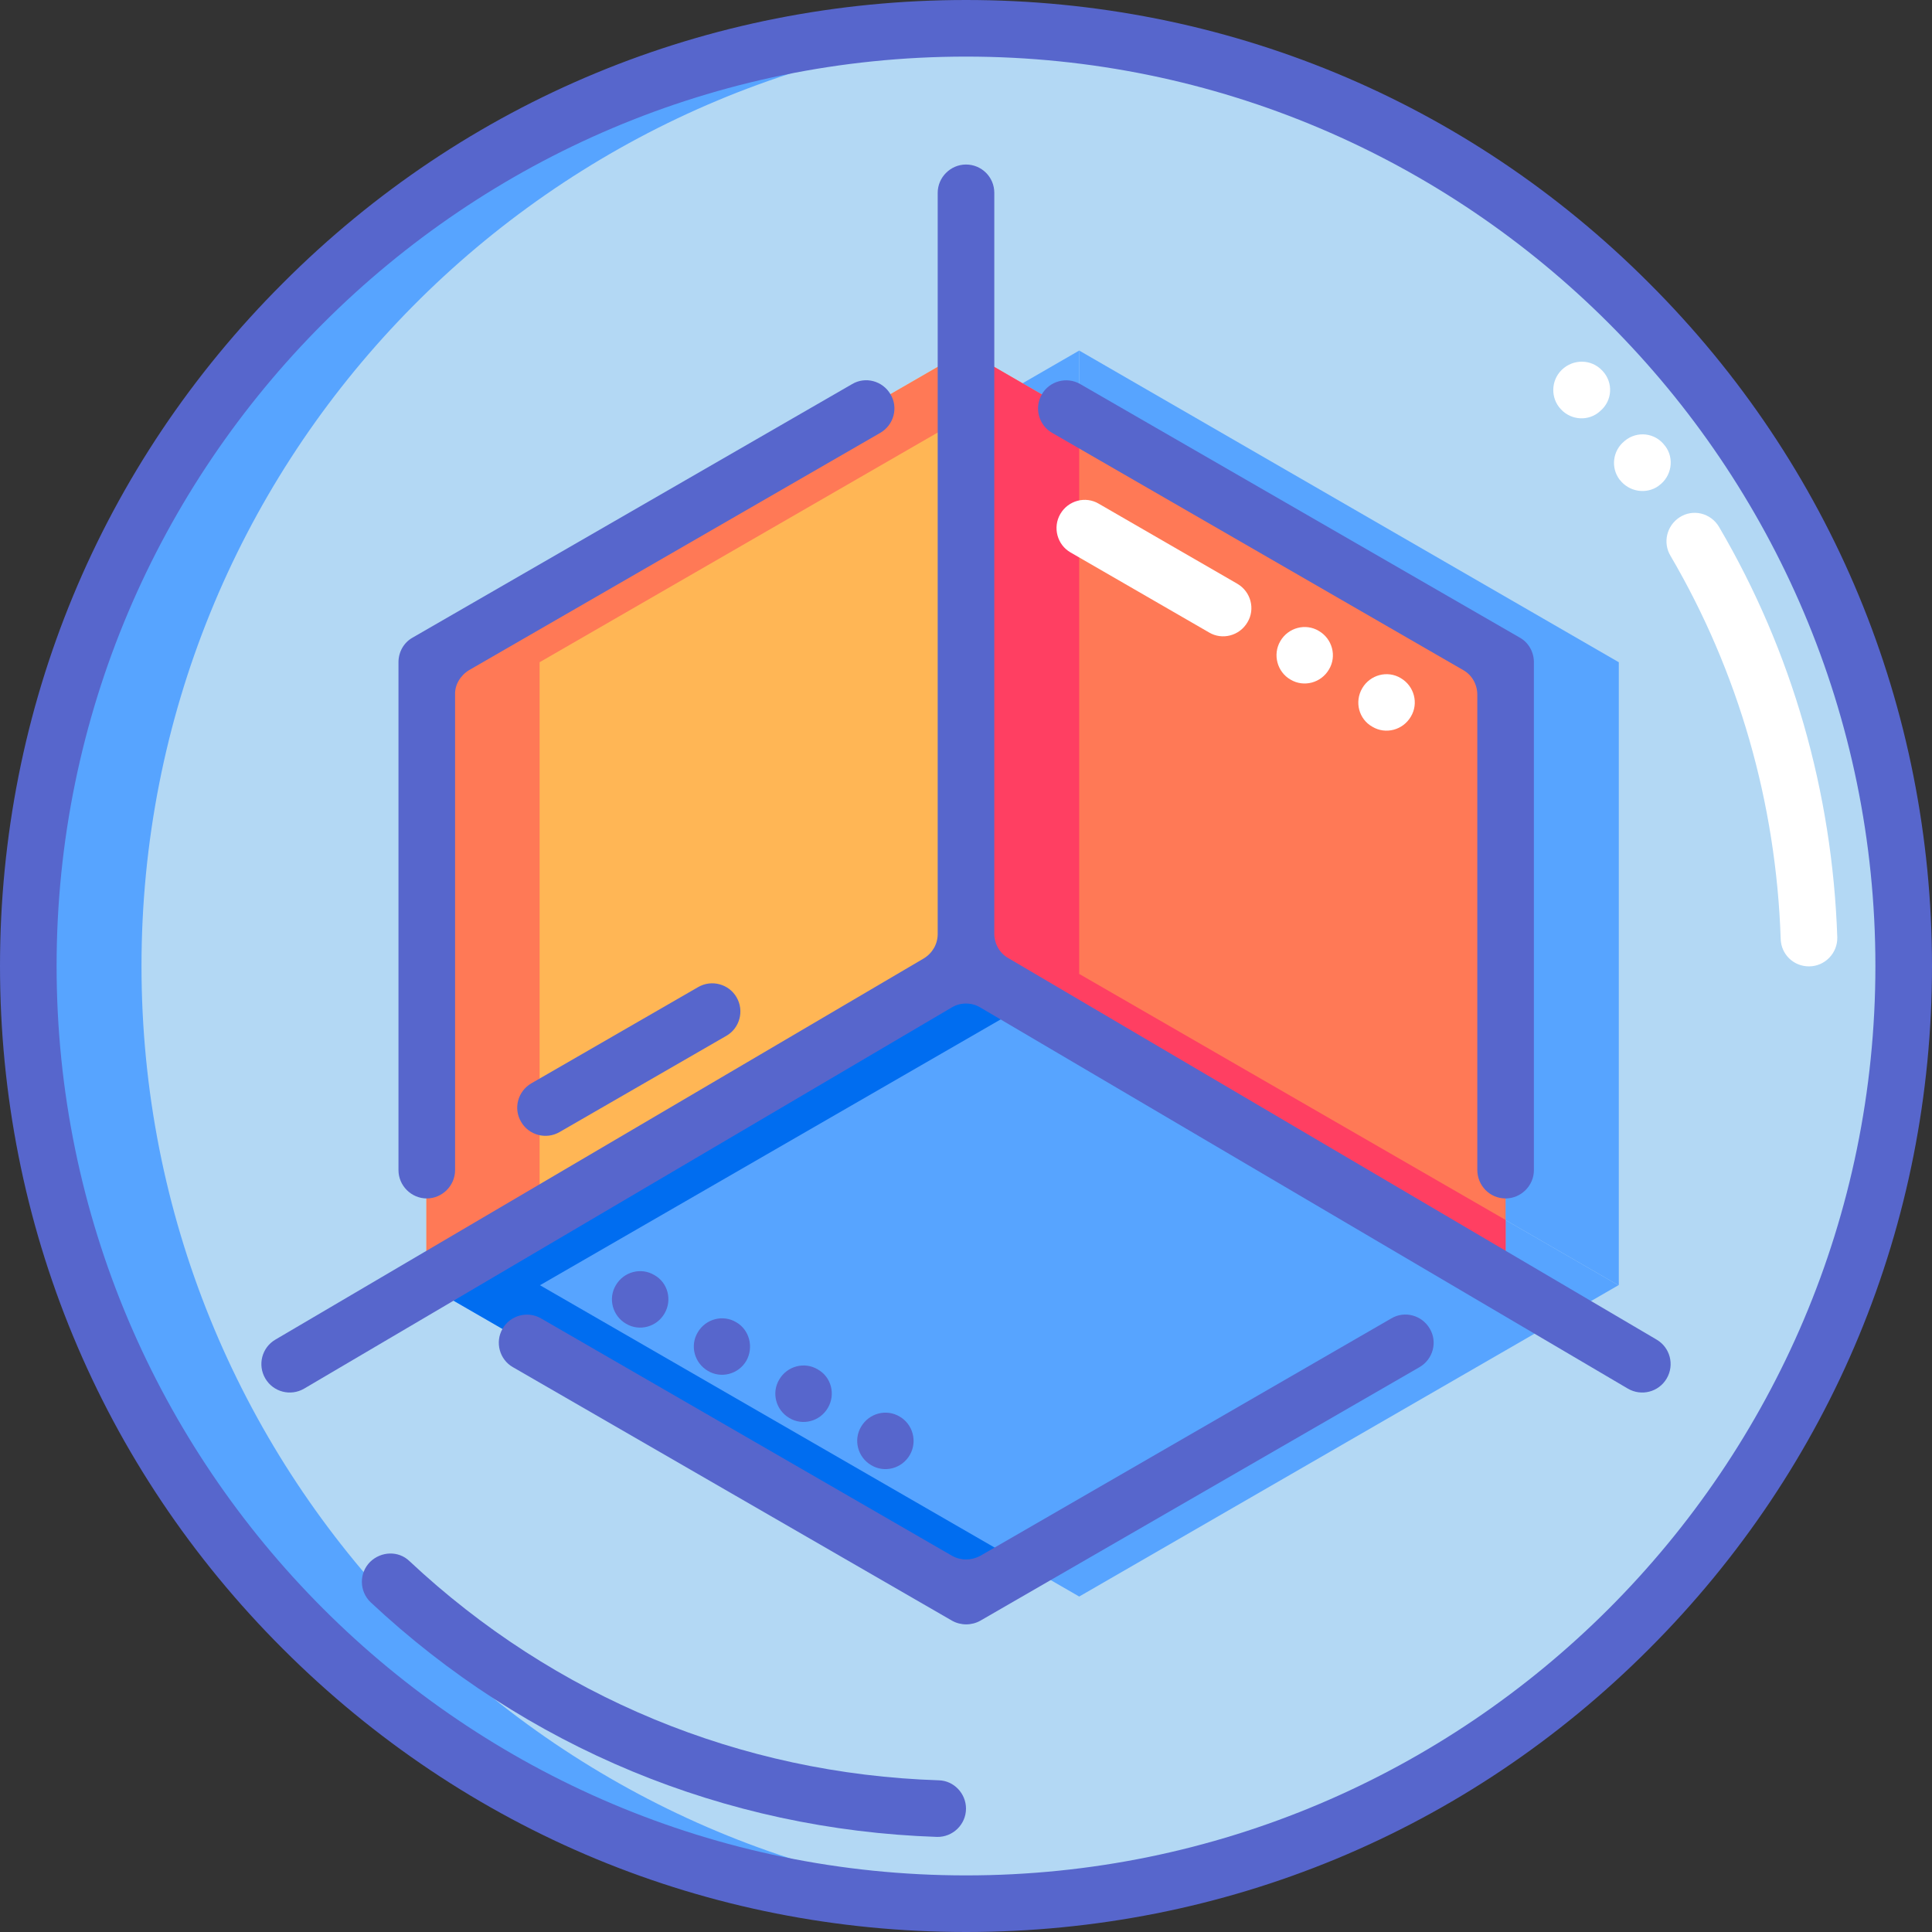 <?xml version="1.0" encoding="utf-8"?>
<!-- Generator: Adobe Illustrator 25.1.0, SVG Export Plug-In . SVG Version: 6.00 Build 0)  -->
<svg version="1.1" id="Capa_1" xmlns="http://www.w3.org/2000/svg" xmlns:xlink="http://www.w3.org/1999/xlink" x="0px" y="0px"
	 viewBox="0 0 512 512" style="enable-background:new 0 0 512 512;" xml:space="preserve">
<rect x="0" y="0" width="512" height="512" fill="#333333" stroke="none"/>
<style type="text/css">
	.st0{fill:#B3D8F4;}
	.st1{fill:#57A4FF;}
	.st2{fill:#FF7956;}
	.st3{fill:#FFB655;}
	.st4{fill:#FF3F62;}
	.st5{fill:#006DF0;}
	.st6{fill:#FFFFFF;}
	.st7{fill:#5766CC;}
</style>
<circle class="st0" cx="256" cy="256" r="248.5"/>
<g>
	<polygon class="st1" points="428.9,340.6 429,340.5 429,175.5 286,92.9 286,258.1 	"/>
	<polygon class="st1" points="428.9,340.6 286,258.1 143.1,340.6 286,423.1 	"/>
	<polygon class="st1" points="286,92.9 143,175.5 143,340.5 143.1,340.6 286,258.1 	"/>
</g>
<polygon class="st2" points="398.9,340.6 399,340.5 399,175.5 256,92.9 256,258.1 "/>
<polygon class="st1" points="398.9,340.6 256,258.1 113.1,340.6 256,423.1 "/>
<polygon class="st3" points="256,92.9 113,175.5 113,340.5 113.1,340.6 256,258.1 "/>
<path class="st1" d="M37.5,256C37.5,123.8,140.7,15.7,271,7.9c-5-0.3-10-0.4-15-0.4C118.8,7.5,7.5,118.8,7.5,256
	S118.8,504.5,256,504.5c5,0,10-0.1,15-0.4C140.7,496.3,37.5,388.2,37.5,256z"/>
<polygon class="st4" points="286,258.1 286,110.3 256,92.9 256,258.1 398.9,340.6 399,340.5 399,323.3 "/>
<polygon class="st5" points="143.1,340.6 271,266.8 256,258.1 113.1,340.6 256,423.1 271,414.4 "/>
<polygon class="st2" points="143,175.5 256,110.3 256,92.9 113,175.5 113,340.5 113.1,340.6 143,323.3 "/>
<g>
	<path class="st6" d="M281,136.2L281,136.2c2.1-3.6,6.7-4.8,10.2-2.7l36.7,21.2c3.6,2.1,4.8,6.7,2.7,10.2v0
		c-2.1,3.6-6.7,4.8-10.2,2.7l-36.7-21.2C280.2,144.4,278.9,139.8,281,136.2z"/>
	<path class="st6" d="M339.3,169.9L339.3,169.9c2.1-3.6,6.7-4.8,10.2-2.7v0c3.6,2.1,4.8,6.7,2.7,10.2v0c-2.1,3.6-6.7,4.8-10.2,2.7
		l0,0C338.5,178.1,337.2,173.5,339.3,169.9z"/>
	<path class="st6" d="M361,182.4L361,182.4c2.1-3.6,6.7-4.8,10.2-2.7l0,0c3.6,2.1,4.8,6.7,2.7,10.2v0c-2.1,3.6-6.7,4.8-10.2,2.7v0
		C360.1,190.6,358.9,186,361,182.4z"/>
</g>
<path class="st7" d="M197.8,360.6L197.8,360.6c-2.1,3.6-6.7,4.8-10.2,2.7l0,0c-3.6-2.1-4.8-6.7-2.7-10.2v0c2.1-3.6,6.7-4.8,10.2-2.7
	h0C198.6,352.4,199.8,357,197.8,360.6z"/>
<path class="st7" d="M176.1,348.1L176.1,348.1c-2.1,3.6-6.7,4.8-10.2,2.7h0c-3.6-2.1-4.8-6.7-2.7-10.2l0,0c2.1-3.6,6.7-4.8,10.2-2.7
	l0,0C177,339.9,178.2,344.5,176.1,348.1z"/>
<path class="st7" d="M219.4,373.1L219.4,373.1c-2.1,3.6-6.7,4.8-10.2,2.7l0,0c-3.6-2.1-4.8-6.7-2.7-10.2h0c2.1-3.6,6.7-4.8,10.2-2.7
	v0C220.3,364.9,221.5,369.5,219.4,373.1z"/>
<path class="st7" d="M241.1,385.6L241.1,385.6c-2.1,3.6-6.7,4.8-10.2,2.7h0c-3.6-2.1-4.8-6.7-2.7-10.2l0,0c2.1-3.6,6.7-4.8,10.2-2.7
	h0C241.9,377.4,243.2,382,241.1,385.6z"/>
<path class="st7" d="M140.8,287.1l44.2-25.5c3.6-2.1,8.2-0.8,10.2,2.7l0,0c2.1,3.6,0.8,8.2-2.7,10.2l-44.2,25.5
	c-3.6,2.1-8.2,0.8-10.2-2.7h0C136,293.8,137.2,289.2,140.8,287.1z"/>
<path class="st7" d="M437,75C388.7,26.6,324.4,0,256,0S123.3,26.6,75,75C26.6,123.3,0,187.6,0,256s26.6,132.7,75,181
	c48.4,48.4,112.6,75,181,75s132.7-26.6,181-75c48.4-48.4,75-112.6,75-181S485.4,123.3,437,75z M256,497C123.1,497,15,388.9,15,256
	S123.1,15,256,15s241,108.1,241,241S388.9,497,256,497z"/>
<path class="st7" d="M98.2,424.6c41.1,38.5,93.8,60.3,150.1,62.2c4.2,0.1,7.7-3.3,7.7-7.5v0c0-4-3.2-7.4-7.2-7.5
	c-52.6-1.7-101.9-22.1-140.3-58.1c-2.9-2.8-7.5-2.6-10.4,0.2h0C95.1,416.9,95.2,421.7,98.2,424.6z"/>
<g>
	<path class="st6" d="M424.7,98.3c0,0-0.1-0.1-0.1-0.1c-2.9-3.1-7.7-3.1-10.7-0.2l-0.1,0.1c-2.8,2.8-2.9,7.4-0.2,10.3
		c0,0,0.1,0.1,0.1,0.1c2.7,2.9,7.3,3.2,10.3,0.5l0.1-0.1C427.3,106.2,427.6,101.4,424.7,98.3z"/>
	<path class="st6" d="M445.1,137.1L445.1,137.1c-3.4,2.2-4.5,6.7-2.4,10.2c18,30.7,28,65.5,29.2,101.5c0.1,4.1,3.4,7.3,7.5,7.3l0,0
		c4.2,0,7.6-3.5,7.5-7.7c-1.3-38.5-12-75.8-31.3-108.7C453.4,135.9,448.6,134.8,445.1,137.1z"/>
	<path class="st6" d="M439.5,128.8l0.1-0.1c3.4-2.4,4.2-7.2,1.7-10.5c0,0-0.1-0.1-0.1-0.1c-2.5-3.4-7.3-4-10.6-1.3l-0.1,0.1
		c-3.1,2.5-3.7,7-1.3,10.2c0,0,0.1,0.1,0.1,0.1C431.7,130.3,436.2,131.1,439.5,128.8z"/>
</g>
<path class="st7" d="M256,43.6L256,43.6c-4.1,0-7.5,3.4-7.5,7.5v196.4c0,2.7-1.4,5.1-3.7,6.5L73,355c-3.6,2.1-4.8,6.7-2.7,10.3l0,0
	c2.1,3.6,6.7,4.8,10.3,2.7l171.6-101c2.3-1.4,5.3-1.4,7.6,0l171.6,101c3.6,2.1,8.2,0.9,10.3-2.7l0,0c2.1-3.6,0.9-8.2-2.7-10.3
	L267.2,253.9c-2.3-1.3-3.7-3.8-3.7-6.5V51.1C263.5,46.9,260.1,43.6,256,43.6z"/>
<path class="st7" d="M252.3,412.3l-108.9-62.9c-3.6-2.1-8.2-0.8-10.2,2.7l0,0c-2.1,3.6-0.8,8.2,2.7,10.2l116.4,67.2
	c2.3,1.3,5.2,1.3,7.5,0l116.4-67.2c3.6-2.1,4.8-6.7,2.7-10.2h0c-2.1-3.6-6.7-4.8-10.2-2.7l-108.9,62.9
	C257.4,413.6,254.6,413.6,252.3,412.3z"/>
<path class="st7" d="M124.3,177.6l109-62.9c3.6-2.1,4.8-6.7,2.7-10.2v0c-2.1-3.6-6.7-4.8-10.2-2.7L109.3,169
	c-2.3,1.3-3.7,3.8-3.7,6.5v134.6c0,4.1,3.4,7.5,7.5,7.5h0c4.1,0,7.5-3.4,7.5-7.5V184.1C120.5,181.5,122,179,124.3,177.6z"/>
<path class="st7" d="M399,317.6L399,317.6c4.1,0,7.5-3.4,7.5-7.5V175.5c0-2.7-1.4-5.2-3.7-6.5l-116.5-67.2
	c-3.6-2.1-8.2-0.8-10.2,2.7l0,0c-2.1,3.6-0.8,8.2,2.7,10.2l109,62.9c2.3,1.3,3.7,3.8,3.7,6.5v125.9
	C391.5,314.2,394.8,317.6,399,317.6z"/>
</svg>
